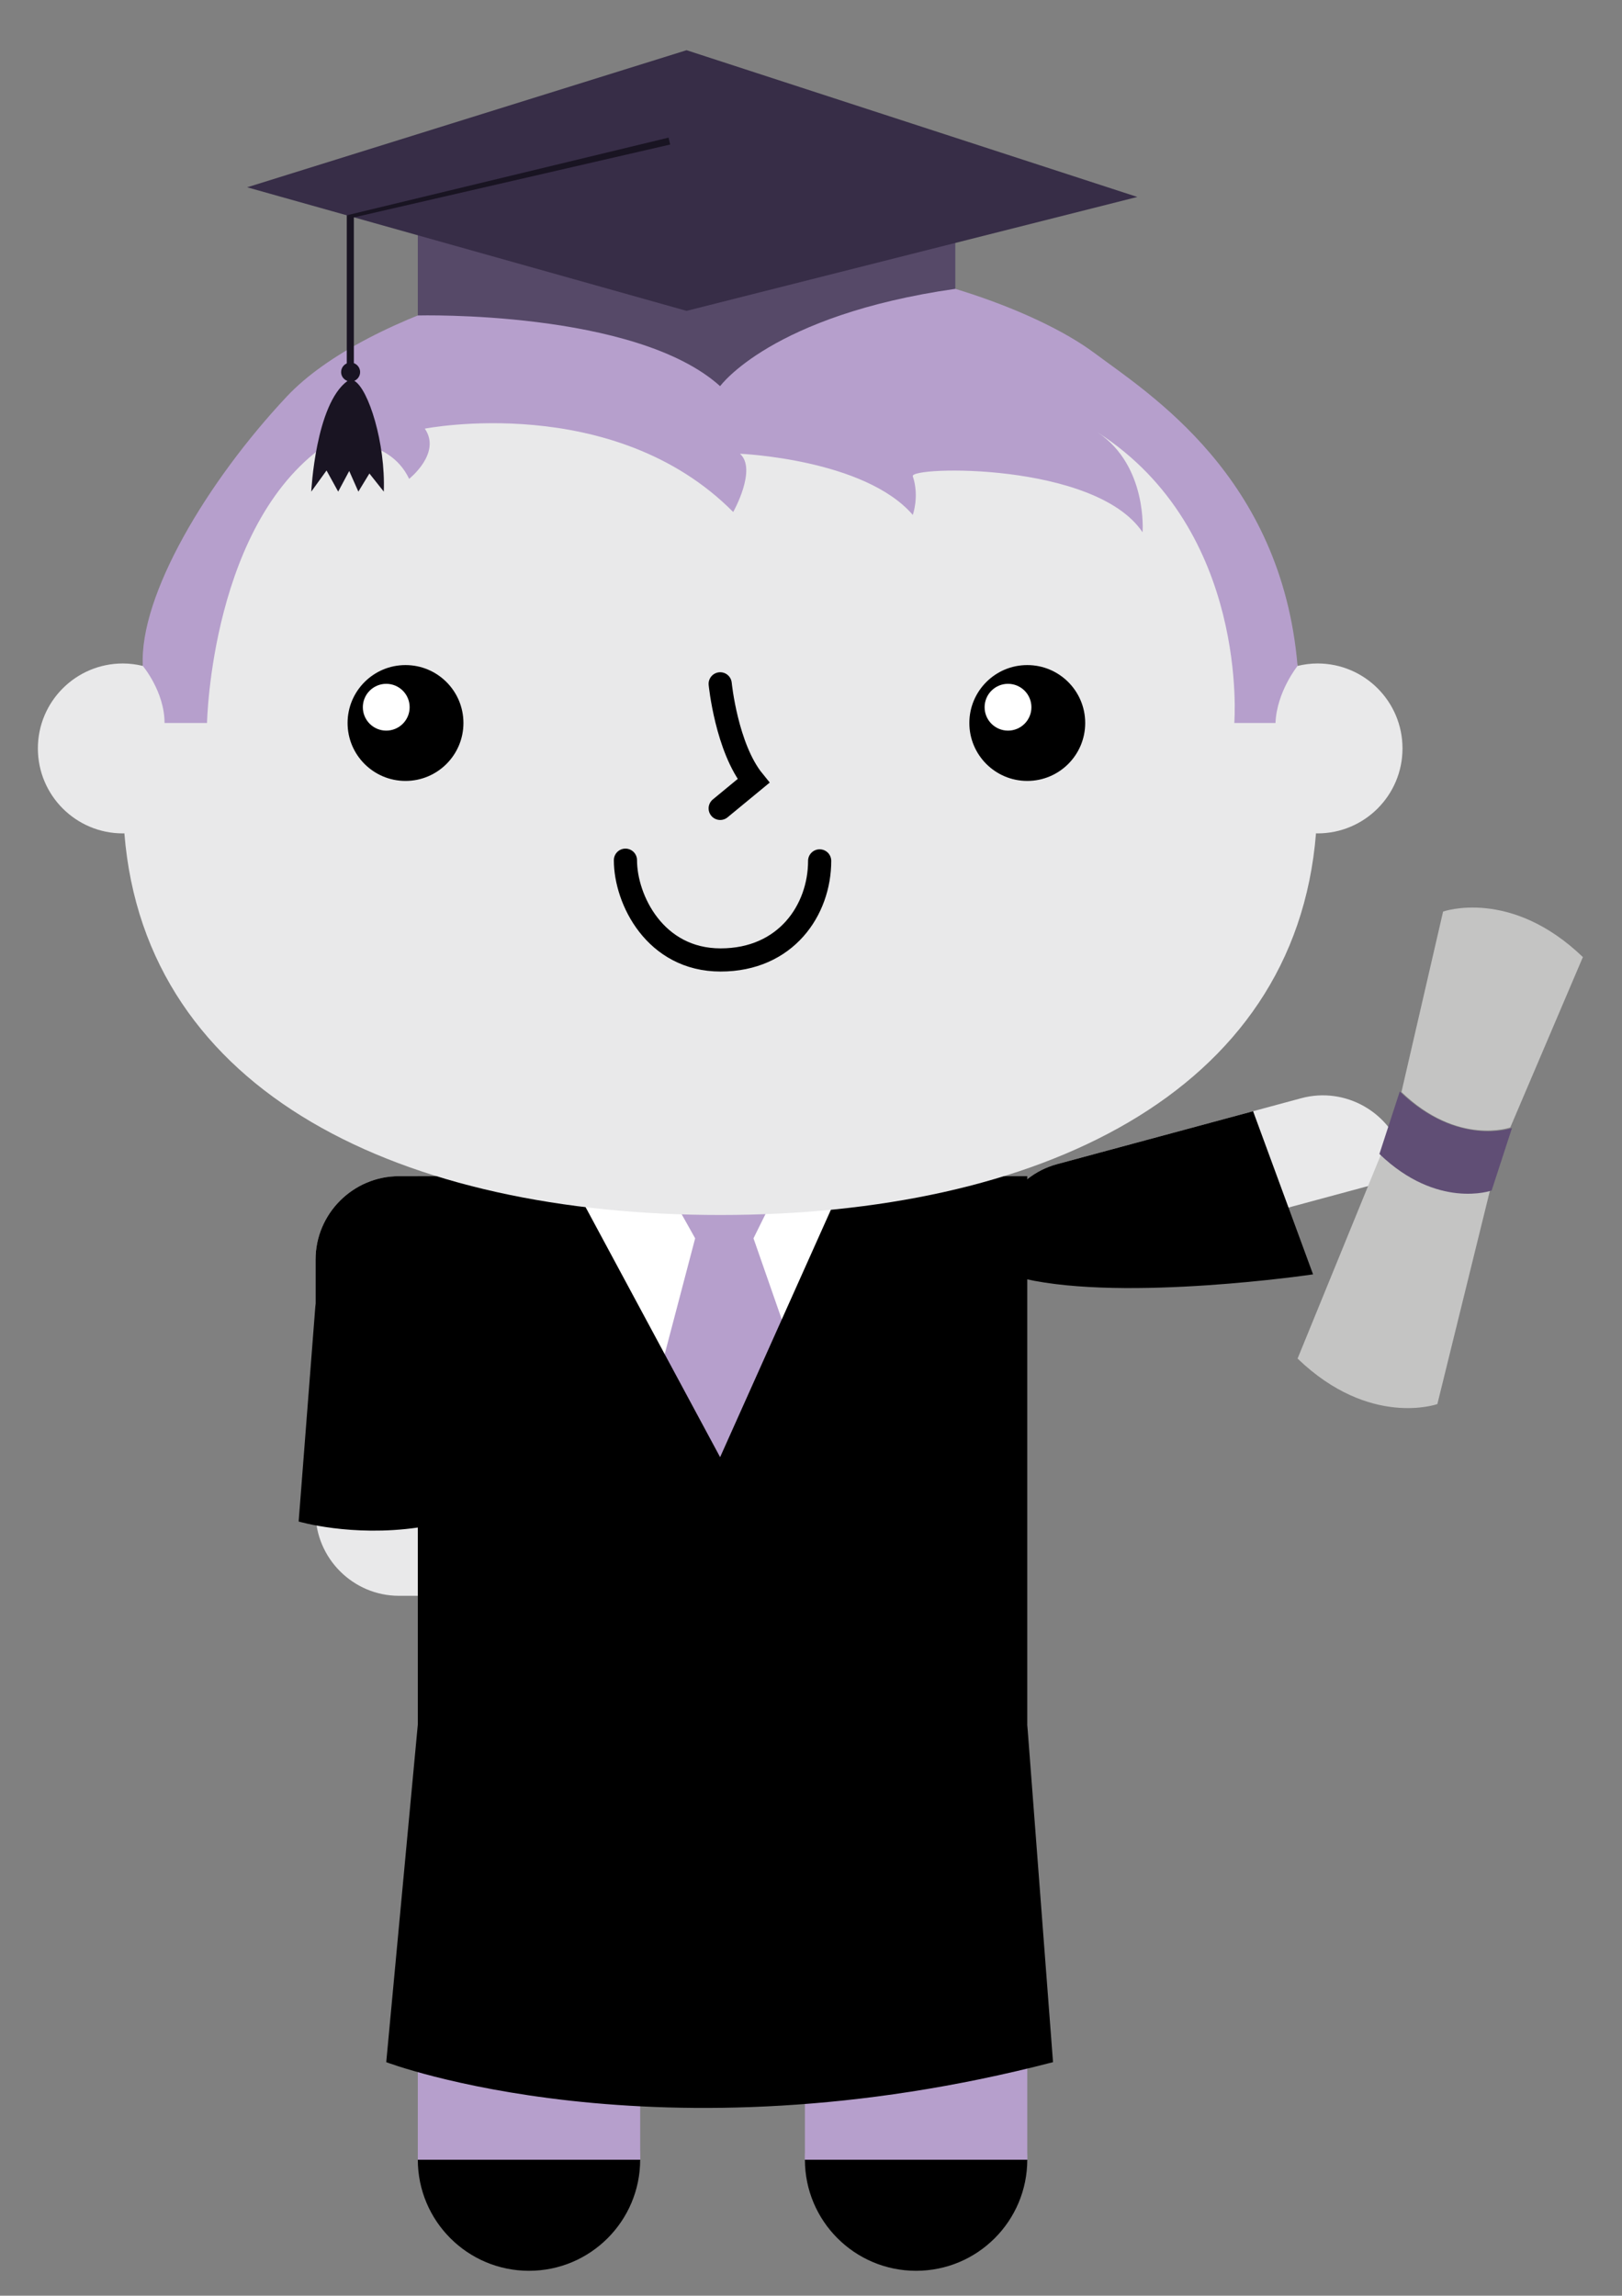 <?xml version="1.0" encoding="utf-8"?>
<!-- Generator: Adobe Illustrator 15.0.0, SVG Export Plug-In . SVG Version: 6.00 Build 0)  -->
<!DOCTYPE svg PUBLIC "-//W3C//DTD SVG 1.1//EN" "http://www.w3.org/Graphics/SVG/1.1/DTD/svg11.dtd">
<svg version="1.1" id="Layer_1" xmlns="http://www.w3.org/2000/svg" xmlns:xlink="http://www.w3.org/1999/xlink" x="0px" y="0px"
	 width="210px" height="297.235px" viewBox="0 0 210 297.235" enable-background="new 0 0 210 297.235" xml:space="preserve">
<rect x="0" y="0" width="210" height="297.235" fill="#808080" stroke="none"/>
<g>
	<g>
		<path fill="#E9E9EA" d="M-733.997,16.139h2.438c5.94,0,10.8,4.86,10.8,10.8v32.733c0,5.939-4.859,10.8-10.8,10.8h-2.438V16.139z"
			/>
		<path fill="#E9E9EA" d="M-812.904,16.139h-2.438c-5.94,0-10.801,4.86-10.801,10.8v32.733c0,5.939,4.86,10.8,10.801,10.8h2.438
			V16.139z"/>
		<path fill="#333333" d="M-731.559,16.139h-2.438h-78.907h-2.438c-5.94,0-10.801,4.86-10.801,10.8v5.699h13.238v54.5h78.907v-54.5
			h13.237v-5.699C-720.759,20.999-725.619,16.139-731.559,16.139z"/>
		<polygon fill="#B69FCC" points="-812.904,87.138 -812.904,103.805 -812.904,143.472 -784.115,143.472 -784.115,103.805 
			-762.787,103.805 -762.787,143.472 -733.997,143.472 -733.997,103.805 -733.997,87.138 		"/>
		<path d="M-798.509,157.866c7.949,0,14.395-6.444,14.395-14.395h-28.789C-812.904,151.422-806.459,157.866-798.509,157.866z"/>
		<path d="M-748.392,157.866c7.951,0,14.396-6.444,14.396-14.395h-28.79C-762.787,151.422-756.341,157.866-748.392,157.866z"/>
		<path fill="#B69FCC" d="M-798.509,129.077c-7.95,0-14.395,6.444-14.395,14.395h28.789
			C-784.115,135.521-790.56,129.077-798.509,129.077z"/>
		<path fill="#B69FCC" d="M-748.392,129.077c-7.949,0-14.395,6.444-14.395,14.395h28.79
			C-733.997,135.521-740.441,129.077-748.392,129.077z"/>
		<g>
			<g>
				<path fill="#604E75" d="M-792.406,35c0.692-0.213,1.111-0.07,1.252,0.418c1.805,6.229,2.708,9.343,4.513,15.572
					c0.134,0.461-0.042,0.8-0.545,0.955c-1.107,0.341-1.658,0.529-2.748,0.939c-0.471,0.177-0.843,0.027-1.02-0.419
					c-2.388-6.03-3.581-9.044-5.969-15.074c-0.187-0.472,0.092-0.856,0.739-1.1C-794.686,35.728-793.929,35.469-792.406,35z"/>
				<path fill="#604E75" d="M-783.068,32.864c0.709-0.108,1.101,0.096,1.169,0.6c0.533,3.935,0.799,5.902,1.332,9.837
					c0.262,1.934,0.558,3.055,2.637,2.865s2.166-1.346,2.074-3.295c-0.188-3.967-0.284-5.949-0.472-9.917
					c-0.024-0.507,0.358-0.78,1.039-0.801c1.604-0.05,2.407-0.049,4.01,0c0.716,0.022,1.061,0.293,1.036,0.801
					c-0.214,4.504-0.319,6.755-0.532,11.259c-0.079,1.67-0.666,5.734-6.759,6.288c-6.093,0.554-7.428-3.329-7.809-4.957
					c-1.027-4.391-1.54-6.585-2.567-10.976c-0.116-0.495,0.212-0.831,0.881-0.976C-785.452,33.252-784.658,33.106-783.068,32.864z"
					/>
				<path fill="#604E75" d="M-757.993,33.946c6.239,1.511,7.922,4.528,6.393,8.391s-4.182,4.655-9.254,3.427
					c-0.547-0.132-0.821-0.196-1.371-0.314c-0.543-0.116-0.907,0.072-1.005,0.57c-0.313,1.591-0.47,2.386-0.783,3.977
					c-0.098,0.497-0.403,0.693-0.917,0.601c-1.153-0.207-1.73-0.292-2.891-0.427c-0.492-0.057-0.751-0.362-0.704-0.84
					c0.641-6.443,0.96-9.664,1.604-16.107c0.05-0.505,0.431-0.724,1.147-0.666C-762.641,32.921-761.077,33.2-757.993,33.946z
					 M-759.643,41.574c1.479,0.363,2.251,0.444,2.687-1.064s-0.297-1.895-1.866-2.28c-0.706-0.173-1.062-0.256-1.771-0.408
					c-0.624-0.134-1.035,0.046-1.132,0.543c-0.149,0.756-0.224,1.134-0.373,1.89c-0.093,0.472,0.195,0.812,0.783,0.938
					C-760.645,41.334-760.309,41.411-759.643,41.574z"/>
			</g>
		</g>
	</g>
	<g>
		<path fill="#E9E9EA" d="M-696.416-47.493c-0.893,0-1.756,0.118-2.586,0.318c-8.77-28.624-38.908-49.725-74.753-49.725
			s-65.983,21.101-74.753,49.725c-0.83-0.201-1.693-0.318-2.586-0.318c-6.074,0-11,4.925-11,11c0,6.075,4.926,11,11,11
			c0.068,0,0.133-0.009,0.199-0.01c2.715,33.829,36.201,49.417,77.14,49.417c40.938,0,74.425-15.588,77.14-49.417
			c0.066,0.001,0.131,0.01,0.199,0.01c6.074,0,11-4.925,11-11C-685.416-42.568-690.341-47.493-696.416-47.493z"/>
		<path fill="none" stroke="#000000" stroke-width="3" stroke-linecap="round" stroke-miterlimit="10" d="M-829.216-42.51
			c0,2.075,1.561,5.25,5.006,5.25s5.214-2.635,5.214-5.213"/>
		<path fill="none" stroke="#000000" stroke-width="3" stroke-linecap="round" stroke-miterlimit="10" d="M-824.106-47.3
			c0,2.075,1.561,5.25,5.006,5.25c1.54,0,2.744-0.526,3.605-1.338"/>
		<path fill="none" stroke="#000000" stroke-width="3" stroke-linecap="round" stroke-miterlimit="10" d="M-724.191-47.3
			c0,2.075-1.561,5.25-5.006,5.25c-1.539,0-2.744-0.526-3.605-1.338"/>
		<path fill="none" stroke="#000000" stroke-width="3" stroke-linecap="round" stroke-miterlimit="10" d="M-729.378-42.51
			c0,2.075,1.561,5.25,5.006,5.25s5.214-2.635,5.214-5.213"/>
		<g>
			<circle cx="-814.497" cy="-39.785" r="7.5"/>
			<circle fill="#FFFFFF" cx="-816.991" cy="-41.828" r="3.03"/>
		</g>
		<g>
			<circle cx="-733.997" cy="-39.785" r="7.5"/>
			<circle fill="#FFFFFF" cx="-736.491" cy="-41.828" r="3.03"/>
		</g>
		<path fill="none" stroke="#000000" stroke-width="3" stroke-linecap="round" stroke-miterlimit="10" d="M-773.754-44.858
			c0,0,0.812,8.268,4.312,12.573l-4.312,3.555"/>
		<path fill="none" stroke="#000000" stroke-width="3" stroke-linecap="round" stroke-miterlimit="10" d="M-786.023-22.022
			c0,5.106,3.842,12.917,12.318,12.917s12.827-6.482,12.827-12.827"/>
		<path fill="#604E75" d="M-781.154-108.499c0,0-24.965,11-16.982,23.333s22.943-1.667,44.315,0
			c12.527,0.977,45.949,10.863,55.192,37.99c8.352,24.51-6.813,49.14-15.473,54.742c-8.66,5.604-22.548,31.751-16.387,45.648
			s28.668,28.953,52.334,20.286s18.666-23.333,18.666-23.333s-4,8.999-16,8.999s-31.332-16.667-16.666-52.333
			c14.666-35.667,12.495-75.284-14.373-98C-724.269-106.165-751.154-118.166-781.154-108.499z"/>
		<path fill="#E9E9EA" d="M-696.615-25.504c0.066,0.001,0.131,0.01,0.199,0.01c6.074,0,11-4.925,11-11c0-6.075-4.926-11-11-11
			c-0.893,0-1.756,0.118-2.586,0.318l-5.525,12.451L-696.615-25.504z"/>
		<path fill="#604E75" d="M-789.193-94.498c0,0-7.667,13-17.804,17.667c-10.418,4.796-31.542,3.521-41.511,29.657
			c-10.853,28.453,10.73,54.01,22.365,59.361c11.635,5.35,16.652,32.315,1.801,44.315s-56.853,13.333-60.186-15.667
			c0,0,9.001,11,19.334,9.334c10.333-1.667,26.334-16.667,8-38c-18.334-21.334-16.223-70.518,6-91.667
			C-828.354-101.233-802.86-109.165-789.193-94.498z"/>
		<path fill="#E9E9EA" d="M-850.893-25.504c-0.066,0.001-0.131,0.01-0.199,0.01c-6.074,0-11-4.925-11-11c0-6.075,4.926-11,11-11
			c0.893,0,1.756,0.118,2.586,0.318l5.525,12.451L-850.893-25.504z"/>
		<circle fill="#C4C4C3" cx="-819.622" cy="-13.127" r="9.595"/>
		<circle fill="#C4C4C3" cx="-727.377" cy="-13.127" r="9.595"/>
	</g>
</g>
<g>
	<g>
		<path fill="#E9E9EA" d="M-750.027,309.058h2.438c5.94,0,10.8,4.86,10.8,10.8v32.733c0,5.939-4.859,10.8-10.8,10.8h-2.438V309.058z
			"/>
		<path fill="#E9E9EA" d="M-828.934,309.058h-2.438c-5.94,0-10.801,4.86-10.801,10.8v32.733c0,5.939,4.86,10.8,10.801,10.8h2.438
			V309.058z"/>
		<path fill="#604E75" d="M-747.589,309.058h-2.438h-78.907h-2.438c-5.94,0-10.801,4.86-10.801,10.8v5.699h13.238v54.5h78.907v-54.5
			h13.237v-5.699C-736.79,313.918-741.649,309.058-747.589,309.058z"/>
		<polygon fill="#5B5C5C" points="-828.934,380.057 -828.934,396.724 -828.934,436.391 -800.145,436.391 -800.145,396.724 
			-778.817,396.724 -778.817,436.391 -750.027,436.391 -750.027,396.724 -750.027,380.057 		"/>
		<path d="M-814.54,450.785c7.949,0,14.395-6.444,14.395-14.395h-28.789C-828.934,444.341-822.49,450.785-814.54,450.785z"/>
		<path d="M-764.422,450.785c7.951,0,14.396-6.444,14.396-14.395h-28.79C-778.817,444.341-772.372,450.785-764.422,450.785z"/>
		<path fill="#5B5C5C" d="M-814.54,421.996c-7.95,0-14.395,6.444-14.395,14.395h28.789
			C-800.145,428.44-806.59,421.996-814.54,421.996z"/>
		<path fill="#5B5C5C" d="M-764.422,421.996c-7.949,0-14.395,6.444-14.395,14.395h28.79
			C-750.027,428.44-756.471,421.996-764.422,421.996z"/>
		<g>
			<g>
				<path fill="#B69FCC" d="M-808.438,327.92c0.692-0.213,1.112-0.071,1.253,0.416c1.805,6.229,2.705,9.343,4.509,15.572
					c0.134,0.463-0.042,0.802-0.546,0.957c-1.107,0.341-1.656,0.527-2.746,0.938c-0.471,0.177-0.844,0.026-1.021-0.421
					c-2.387-6.029-3.58-9.041-5.967-15.07c-0.187-0.472,0.093-0.855,0.74-1.1C-810.715,328.646-809.96,328.389-808.438,327.92z"/>
				<path fill="#B69FCC" d="M-799.099,325.782c0.71-0.108,1.1,0.096,1.168,0.598c0.533,3.937,0.798,5.905,1.332,9.841
					c0.262,1.934,0.559,3.053,2.638,2.863s2.166-1.344,2.073-3.293c-0.188-3.967-0.282-5.95-0.47-9.918
					c-0.024-0.506,0.357-0.779,1.037-0.801c1.604-0.05,2.407-0.05,4.01,0c0.715,0.022,1.061,0.295,1.037,0.801
					c-0.214,4.504-0.32,6.755-0.533,11.258c-0.079,1.67-0.668,5.736-6.759,6.291c-6.091,0.555-7.426-3.331-7.807-4.959
					c-1.027-4.39-1.541-6.584-2.567-10.975c-0.115-0.493,0.212-0.832,0.881-0.977C-801.483,326.171-800.689,326.024-799.099,325.782
					z"/>
				<path fill="#B69FCC" d="M-774.024,326.866c6.239,1.511,7.922,4.529,6.393,8.392s-4.182,4.651-9.253,3.424
					c-0.547-0.133-0.821-0.196-1.371-0.313c-0.543-0.116-0.91,0.074-1.007,0.571c-0.313,1.591-0.469,2.385-0.782,3.976
					c-0.098,0.497-0.402,0.692-0.917,0.601c-1.153-0.206-1.732-0.292-2.892-0.427c-0.492-0.058-0.752-0.36-0.704-0.84
					c0.641-6.443,0.962-9.663,1.605-16.106c0.05-0.505,0.432-0.724,1.147-0.666C-778.671,325.841-777.108,326.119-774.024,326.866z
					 M-775.674,334.494c1.479,0.363,2.252,0.443,2.688-1.065s-0.297-1.896-1.866-2.28c-0.706-0.174-1.061-0.254-1.771-0.406
					c-0.624-0.134-1.035,0.044-1.133,0.541c-0.148,0.756-0.223,1.133-0.371,1.889c-0.093,0.473,0.195,0.813,0.783,0.939
					C-776.674,334.255-776.34,334.33-775.674,334.494z"/>
			</g>
		</g>
	</g>
	<g>
		<path fill="#E9E9EA" d="M-712.446,244.426c-0.893,0-1.756,0.118-2.586,0.318c-8.77-28.624-38.908-49.726-74.753-49.726
			s-65.983,21.102-74.753,49.726c-0.83-0.2-1.693-0.318-2.586-0.318c-6.074,0-11,4.925-11,11s4.926,11,11,11
			c0.068,0,0.133-0.009,0.199-0.011c2.715,33.829,36.201,49.417,77.14,49.417c40.938,0,74.425-15.588,77.14-49.417
			c0.066,0.002,0.131,0.011,0.199,0.011c6.074,0,11-4.925,11-11S-706.372,244.426-712.446,244.426z"/>
		<path fill="none" stroke="#000000" stroke-width="3" stroke-linecap="round" stroke-miterlimit="10" d="M-789.785,247.062
			c0,0,0.812,8.268,4.312,12.572l-4.312,3.555"/>
		<path fill="none" stroke="#000000" stroke-width="3" stroke-linecap="round" stroke-miterlimit="10" d="M-802.053,269.896
			c0,5.106,3.842,12.917,12.318,12.917s12.827-6.482,12.827-12.827"/>
		<path fill="#604E75" d="M-839.116,324.135c4.591-11.506-4.857-20.418-10.387-24.648c-8.191-6.268-23.824-30.232-15.473-54.742
			c9.243-27.128,42.665-37.013,55.192-37.99c21.372-1.667,36.333,12.333,44.315,0s-16.982-23.333-16.982-23.333
			c-30-9.668-56.885,2.333-74.627,17.333c-26.868,22.716-31.902,63.65-14.373,98c5.55,10.875,8.467,16.334-1.2,21.167
			c0,0-5.5,3.833-7.5,0.667c0,0-0.167,4.333,7,5c0,0-1.333,3.05-4.333,2.107c0,0,3.812,1.742,6.771,0.434
			c0,0-0.375,1.813-2.75,1.875C-876.048,330.072-845.848,341.008-839.116,324.135z"/>
		<path fill="#604E75" d="M-739.262,327.421c-10.229-10.833-3.265-19.167,1.801-23.315c9.908-8.114,33.218-30.908,22.365-59.361
			c-9.969-26.136-31.093-24.86-41.511-29.657c-10.137-4.666-17.804-17.666-17.804-17.666c13.667-14.666,39.161-6.734,62,15
			c22.223,21.148,20.735,67.705,6,91.667c-5.739,9.333-2.333,15.333,8,17c0,0,5.095,1.76,7.095-0.537s-1.333,4.37-5.5,4.37
			s-1.499,1.499,2.167,1.833c0,0-2.927,1.5-6.797,1.334c0,0-1.037,0.666,0.963,1.5C-700.483,329.588-730.047,337.18-739.262,327.421
			z"/>
		<path fill="#E9E9EA" d="M-712.645,266.415c0.066,0.002,0.131,0.01,0.199,0.01c6.074,0,11-4.925,11-11c0-6.074-4.926-11-11-11
			c-0.893,0-1.756,0.118-2.586,0.318l-5.525,12.451L-712.645,266.415z"/>
		<path fill="#E9E9EA" d="M-866.923,266.415c-0.066,0.002-0.131,0.01-0.199,0.01c-6.074,0-11-4.925-11-11c0-6.074,4.926-11,11-11
			c0.893,0,1.756,0.118,2.586,0.318l5.525,12.451L-866.923,266.415z"/>
		<circle fill="#C4C4C3" cx="-835.652" cy="278.792" r="9.595"/>
		<circle fill="#C4C4C3" cx="-743.408" cy="278.792" r="9.595"/>
		<path fill="none" stroke="#000000" stroke-width="3" stroke-linecap="round" stroke-miterlimit="10" d="M-842.658,247.848
			c0,2.075,1.561,5.25,5.006,5.25s5.214-2.635,5.214-5.213"/>
		<path fill="none" stroke="#000000" stroke-width="3" stroke-linecap="round" stroke-miterlimit="10" d="M-837.548,243.058
			c0,2.075,1.561,5.25,5.006,5.25c1.54,0,2.744-0.526,3.605-1.338"/>
		<path fill="none" stroke="#000000" stroke-width="3" stroke-linecap="round" stroke-miterlimit="10" d="M-737.632,243.058
			c0,2.075-1.561,5.25-5.006,5.25c-1.539,0-2.744-0.526-3.605-1.338"/>
		<path fill="none" stroke="#000000" stroke-width="3" stroke-linecap="round" stroke-miterlimit="10" d="M-742.82,247.848
			c0,2.075,1.561,5.25,5.006,5.25s5.214-2.635,5.214-5.213"/>
		<g>
			<circle cx="-827.938" cy="250.572" r="7.5"/>
			<circle fill="#FFFFFF" cx="-830.432" cy="248.529" r="3.03"/>
		</g>
		<g>
			<circle cx="-747.438" cy="250.572" r="7.5"/>
			<circle fill="#FFFFFF" cx="-749.932" cy="248.529" r="3.03"/>
		</g>
	</g>
</g>
<g>
	<g>
		<path fill="#E9E9EA" d="M-511.104,16.139h2.438c5.94,0,10.801,4.86,10.801,10.8v32.733c0,5.939-4.86,10.8-10.801,10.8h-2.438
			V16.139z"/>
		<path fill="#E9E9EA" d="M-590.011,16.139h-2.438c-5.939,0-10.8,4.86-10.8,10.8v32.733c0,5.939,4.86,10.8,10.8,10.8h2.438V16.139z"
			/>
		<path fill="#5B5C5C" d="M-508.667,16.139h-2.438h-78.907h-2.438c-5.939,0-10.8,4.86-10.8,10.8v5.699h13.237v54.5h78.907v-54.5
			h13.238v-5.699C-497.866,20.999-502.726,16.139-508.667,16.139z"/>
		<polygon fill="#604E75" points="-590.011,87.138 -590.011,103.805 -590.011,143.472 -561.221,143.472 -561.221,103.805 
			-539.893,103.805 -539.893,143.472 -511.104,143.472 -511.104,103.805 -511.104,87.138 		"/>
		<path d="M-575.617,157.866c7.95,0,14.396-6.444,14.396-14.395h-28.79C-590.011,151.422-583.566,157.866-575.617,157.866z"/>
		<path d="M-525.499,157.866c7.95,0,14.395-6.444,14.395-14.395h-28.789C-539.893,151.422-533.448,157.866-525.499,157.866z"/>
		<path fill="#604E75" d="M-575.617,129.077c-7.949,0-14.395,6.444-14.395,14.395h28.79
			C-561.221,135.521-567.667,129.077-575.617,129.077z"/>
		<path fill="#604E75" d="M-525.499,129.077c-7.949,0-14.395,6.444-14.395,14.395h28.789
			C-511.104,135.521-517.548,129.077-525.499,129.077z"/>
		<g>
			<g>
				<path fill="#E9E9EA" d="M-583.897,38.221c1.461-0.578,2.197-0.851,3.676-1.364c0.197,0.567,0.295,0.851,0.492,1.418
					c-0.319,0.111-0.479,0.167-0.798,0.28c0.727,2.033,1.089,3.048,1.816,5.081c0.299-0.107,0.45-0.16,0.75-0.264
					c0.195,0.562,0.292,0.844,0.487,1.406c-1.343,0.466-2.01,0.713-3.337,1.239c-0.219-0.553-0.329-0.829-0.548-1.382
					c0.296-0.117,0.445-0.176,0.742-0.291c-0.776-2.015-1.163-3.021-1.938-5.036c-0.316,0.122-0.474,0.184-0.79,0.309
					C-583.566,39.058-583.677,38.779-583.897,38.221z"/>
				<path fill="#E9E9EA" d="M-572.245,34.464c1.383-0.343,2.078-0.5,3.471-0.788c0.122,0.587,0.183,0.88,0.305,1.468
					c-0.328,0.068-0.493,0.103-0.82,0.173c0.584,2.701,0.876,4.052,1.461,6.753c-0.48,0.104-0.719,0.157-1.198,0.268
					c-2.036-1.685-3.1-2.497-5.317-4.052c0.41,1.444,0.613,2.167,1.023,3.612c0.157-0.044,0.918-0.256,0.918-0.256
					c0.157,0.579,0.236,0.869,0.394,1.447c-1.25,0.339-1.874,0.521-3.113,0.91c-0.18-0.572-0.271-0.857-0.45-1.429
					c0.36-0.113,0.541-0.169,0.902-0.278c-0.625-2.071-0.936-3.107-1.561-5.179c-0.384,0.116-0.576,0.175-0.959,0.295
					c-0.18-0.572-0.27-0.858-0.449-1.43c1.163-0.365,1.747-0.539,2.918-0.864c1.862,1.35,2.763,2.05,4.499,3.488
					c-0.275-1.167-0.413-1.75-0.688-2.918c-0.389,0.092-0.583,0.138-0.972,0.234C-572.028,35.337-572.101,35.046-572.245,34.464z"/>
				<path fill="#E9E9EA" d="M-557.419,36.275c0.198,2.403-1.544,4.328-3.813,4.631c-1.451,0.193-2.176,0.307-3.619,0.564
					c-0.106-0.595-0.159-0.893-0.265-1.488c0.295-0.053,0.441-0.078,0.737-0.128c-0.359-2.119-0.537-3.179-0.896-5.298
					c-0.314,0.053-0.472,0.08-0.786,0.136c-0.107-0.6-0.16-0.898-0.267-1.498c1.59-0.284,2.388-0.408,3.986-0.621
					C-559.657,32.215-557.617,33.874-557.419,36.275z M-562.36,39.537c0.257-0.037,0.387-0.055,0.644-0.09
					c1.84-0.251,2.342-1.638,2.2-2.974c-0.144-1.347-1.154-2.592-2.927-2.35c-0.273,0.037-0.41,0.057-0.683,0.096
					C-562.819,36.346-562.667,37.41-562.36,39.537z"/>
				<path fill="#E9E9EA" d="M-555.864,31.979c1.541-0.094,2.313-0.125,3.856-0.154c0.011,0.6,0.018,0.9,0.029,1.5
					c-0.333,0.006-0.501,0.01-0.834,0.02c0.061,2.158,0.092,3.235,0.153,5.393c0.313-0.009,0.47-0.013,0.783-0.019
					c0.011,0.595,0.017,0.893,0.028,1.487c-1.401,0.026-2.102,0.054-3.502,0.14c-0.037-0.594-0.055-0.891-0.091-1.484
					c0.313-0.019,0.469-0.029,0.782-0.045c-0.112-2.155-0.168-3.233-0.28-5.389c-0.333,0.017-0.498,0.027-0.831,0.048
					C-555.808,32.877-555.828,32.578-555.864,31.979z"/>
				<path fill="#E9E9EA" d="M-544.076,32.009c0,0,2.489,6.831,2.62,7.135c0.372,0.039,0.556,0.059,0.927,0.102
					c-0.069,0.596-0.104,0.894-0.173,1.49c-1.399-0.163-2.102-0.229-3.505-0.332c0.043-0.593,0.067-0.89,0.111-1.483
					c0.184,0.014,0.274,0.021,0.458,0.035c-0.125-0.311-0.227-0.621-0.367-0.944c-0.993-0.073-1.491-0.102-2.485-0.146
					c-0.157,0.358-0.234,0.538-0.388,0.896c0.184,0.007,0.275,0.011,0.459,0.02c-0.027,0.594-0.04,0.892-0.067,1.486
					c-1.215-0.056-1.823-0.073-3.039-0.084c0.005-0.6,0.007-0.899,0.013-1.499c0.373,0.003,0.56,0.006,0.933,0.014
					c0.316-0.894,3.296-6.764,3.296-6.764c0.494,0.027,0.742,0.042,1.236,0.076C-544.059,32.01-544.065,32.01-544.076,32.009z
					 M-544.458,36.478c-0.256-0.686-0.387-1.027-0.655-1.711c-0.325,0.649-0.485,0.973-0.799,1.625
					C-545.33,36.421-545.04,36.438-544.458,36.478z"/>
				<path fill="#E9E9EA" d="M-531.975,33.637c1.393,0.285,2.087,0.44,3.471,0.78c-0.143,0.583-0.214,0.874-0.357,1.456
					c-0.326-0.08-0.488-0.118-0.815-0.195c-0.634,2.69-0.952,4.034-1.586,6.724c-0.479-0.113-0.717-0.167-1.197-0.272
					c-1.113-2.396-1.722-3.587-3.045-5.943c-0.251,1.48-0.377,2.221-0.628,3.701c0.16,0.027,0.934,0.163,0.934,0.163
					c-0.107,0.59-0.161,0.886-0.268,1.476c-1.269-0.23-1.905-0.333-3.18-0.514c0.084-0.594,0.126-0.891,0.21-1.484
					c0.37,0.052,0.555,0.08,0.924,0.137c0.327-2.139,0.49-3.209,0.817-5.348c-0.394-0.06-0.589-0.088-0.983-0.144
					c0.084-0.594,0.126-0.89,0.21-1.484c1.196,0.169,1.793,0.265,2.985,0.474c1.093,2.019,1.602,3.036,2.549,5.081
					c0.253-1.172,0.381-1.758,0.634-2.931c-0.39-0.084-0.585-0.126-0.977-0.206C-532.156,34.518-532.095,34.224-531.975,33.637z"/>
				<path fill="#E9E9EA" d="M-520.812,36.681c0,0,0.686,7.258,0.736,7.586c0.354,0.136,0.53,0.204,0.883,0.343
					c-0.221,0.558-0.331,0.838-0.552,1.396c-1.332-0.527-2.002-0.776-3.35-1.244c0.195-0.562,0.294-0.844,0.489-1.406
					c0.176,0.061,0.264,0.092,0.44,0.154c-0.043-0.333-0.065-0.658-0.119-1.008c-0.954-0.331-1.431-0.489-2.392-0.791
					c-0.245,0.305-0.367,0.458-0.609,0.765c0.178,0.055,0.267,0.083,0.444,0.139c-0.179,0.567-0.27,0.852-0.449,1.419
					c-1.173-0.371-1.763-0.546-2.946-0.872c0.159-0.578,0.239-0.868,0.398-1.446c0.363,0.1,0.543,0.151,0.905,0.255
					c0.538-0.782,4.958-5.678,4.958-5.678c0.477,0.155,0.713,0.233,1.188,0.396C-520.796,36.687-520.801,36.685-520.812,36.681z
					 M-522.331,40.902c-0.075-0.729-0.115-1.094-0.202-1.825c-0.485,0.542-0.726,0.813-1.201,1.361
					C-523.172,40.619-522.891,40.712-522.331,40.902z"/>
			</g>
		</g>
	</g>
	<g>
		<path fill="#E9E9EA" d="M-473.532-47.493c-0.893,0-1.756,0.118-2.586,0.318c-8.77-28.624-38.908-49.725-74.753-49.725
			c-35.846,0-65.984,21.101-74.752,49.725c-0.831-0.201-1.693-0.318-2.586-0.318c-6.076,0-11,4.925-11,11c0,6.075,4.924,11,11,11
			c0.066,0,0.132-0.009,0.199-0.01c2.713,33.829,36.201,49.417,77.139,49.417s74.425-15.588,77.14-49.417
			c0.066,0.001,0.131,0.01,0.199,0.01c6.074,0,11-4.925,11-11C-462.532-42.568-467.458-47.493-473.532-47.493z"/>
		<g>
			<circle cx="-591.613" cy="-39.785" r="7.5"/>
			<circle fill="#FFFFFF" cx="-594.107" cy="-41.828" r="3.029"/>
		</g>
		<g>
			<circle cx="-511.113" cy="-39.785" r="7.5"/>
			<circle fill="#FFFFFF" cx="-513.607" cy="-41.828" r="3.03"/>
		</g>
		<path fill="none" stroke="#000000" stroke-width="3" stroke-linecap="round" stroke-miterlimit="10" d="M-550.871-44.858
			c0,0,0.812,8.268,4.312,12.573l-4.312,3.555"/>
		<path fill="none" stroke="#000000" stroke-width="3" stroke-linecap="round" stroke-miterlimit="10" d="M-563.139-22.022
			c0,5.106,3.842,12.917,12.318,12.917s12.827-6.482,12.827-12.827"/>
		<path fill="#B69FCC" d="M-499.056-85.229L-499.056-85.229C-499.056-85.229-499.056-85.229-499.056-85.229
			c-1.28-0.946-2.444-1.776-3.42-2.501c-1.853-1.379-4.369-2.847-7.429-4.276c-16.112-12.402-23.727-29.564-23.727-29.564
			c-3,9.667-8.751,6.667-8.751,6.667c-2.751-1-3.083-6-3.083-6c-0.5,3.5-4,6.5-6.666,4.167c-2.667-2.333-4-11.5-4-11.5
			s-1.5,18-8.334,16.833c-6.833-1.167-6.166-5.167-6.166-5.167c-0.968,10.89-16.194,21.368-24.47,26.295
			c-1.881,0.93-3.637,1.909-5.25,2.928c-0.002,0-0.012,0.005-0.012,0.005h0.002c-2.631,1.663-4.881,3.431-6.615,5.279
			c-10.324,11.001-19.127,25.778-18.646,34.889c0,0,2.813,3.335,2.813,7.39h5.5c0,0,0.5-26.445,16-36.445
			c0,0,25.348-10.674,48.515-9.841c23.166,0.833,50.819,8.674,50.819,8.674c19.667,12.667,17.667,37.612,17.667,37.612h5.332
			c0.166-4.055,2.859-7.39,2.859-7.39C-477.914-68.361-490.925-79.225-499.056-85.229z"/>
	</g>
</g>
<g>
	<g>
		<path fill="#E9E9EA" d="M-972.718,309.058h2.438c5.939,0,10.8,4.86,10.8,10.8v32.733c0,5.939-4.86,10.8-10.8,10.8h-2.438V309.058z
			"/>
		<path fill="#E9E9EA" d="M-1051.626,309.058h-2.438c-5.94,0-10.8,4.86-10.8,10.8v32.733c0,5.939,4.859,10.8,10.8,10.8h2.438
			V309.058z"/>
		<path fill="#B69FCC" d="M-970.281,309.058h-2.438h-78.908h-2.438c-5.94,0-10.8,4.86-10.8,10.8v5.699h13.237v54.5h78.908v-54.5
			h13.237v-5.699C-959.481,313.918-964.341,309.058-970.281,309.058z"/>
		<polygon fill="#C4C4C3" points="-1051.626,380.057 -1051.626,396.724 -1051.626,436.391 -1022.836,436.391 -1022.836,396.724 
			-1001.508,396.724 -1001.508,436.391 -972.718,436.391 -972.718,396.724 -972.718,380.057 		"/>
		<path d="M-1037.232,450.785c7.95,0,14.396-6.444,14.396-14.395h-28.79C-1051.626,444.341-1045.182,450.785-1037.232,450.785z"/>
		<path d="M-987.114,450.785c7.95,0,14.396-6.444,14.396-14.395h-28.79C-1001.508,444.341-995.063,450.785-987.114,450.785z"/>
		<path fill="#C4C4C3" d="M-1037.232,421.996c-7.95,0-14.395,6.444-14.395,14.395h28.79
			C-1022.836,428.44-1029.282,421.996-1037.232,421.996z"/>
		<path fill="#C4C4C3" d="M-987.114,421.996c-7.949,0-14.395,6.444-14.395,14.395h28.79
			C-972.718,428.44-979.164,421.996-987.114,421.996z"/>
		<g>
			<g>
				<path fill="#5B5C5C" d="M-1038.328,333.283c0.005,1.075-0.326,2.526-2.473,3.263c-2.124,0.729-4.296-0.304-5.158-2.48
					c-0.926-2.34,0.149-4.519,2.484-5.319c0.799-0.273,1.465-0.328,1.834-0.276c-0.054-0.168-0.081-0.253-0.135-0.421
					c0.628-0.201,0.943-0.299,1.574-0.488c0.373,1.239,0.56,1.86,0.932,3.1c-0.608,0.183-0.913,0.278-1.519,0.473
					c-0.055-0.172-0.083-0.26-0.139-0.432c-0.177-0.552-0.978-0.92-2.066-0.547c-0.762,0.261-1.616,1.199-0.909,3.126
					c0.659,1.796,1.906,2.12,2.623,1.874c1.172-0.402,1.433-1.562,1.387-1.705C-1039.266,333.376-1038.952,333.344-1038.328,333.283
					z"/>
				<path fill="#5B5C5C" d="M-1029.033,331.913c0.104,0.575,0.157,0.86,0.261,1.436c-0.802,0.146-1.202,0.224-2.001,0.39
					c-0.327-0.074-1.008-0.378-1.227-1.375c-0.124-0.566-0.824-1.607-2.049-1.47c0.189,0.79,0.285,1.186,0.474,1.976
					c0.297-0.071,0.446-0.107,0.744-0.176c0.131,0.569,0.197,0.855,0.328,1.425c-1.323,0.305-1.982,0.47-3.295,0.829
					c-0.154-0.563-0.23-0.847-0.385-1.41c0.347-0.095,0.52-0.142,0.867-0.232c-0.53-2.023-0.796-3.035-1.326-5.059
					c-0.369,0.097-0.552,0.145-0.92,0.245c-0.153-0.56-0.229-0.839-0.382-1.398c1.506-0.412,2.262-0.598,3.78-0.943
					c2.023-0.461,2.908,0.707,3.107,1.72c0.168,0.854-0.406,1.818-0.383,1.994c0.032,0.242,1.002,1.148,1.168,1.99
					c0.056,0.284,0.361,0.224,0.361,0.224C-1029.559,332.01-1029.384,331.978-1029.033,331.913z M-1033.768,329.34
					c0.715-0.166,0.963-0.656,0.869-1.087s-0.498-0.796-1.104-0.656c-0.316,0.073-0.474,0.109-0.79,0.185
					c0.163,0.681,0.244,1.023,0.407,1.704C-1034.139,329.426-1034.015,329.397-1033.768,329.34z"/>
				<path fill="#5B5C5C" d="M-1027.81,324.97c1.458-0.225,2.188-0.323,3.651-0.489c0.065,0.576,0.096,0.865,0.162,1.441
					c-0.316,0.036-0.474,0.051-0.79,0.09c0.253,2.072,0.381,3.11,0.634,5.182c0.297-0.036,0.446-0.054,0.744-0.088
					c0.065,0.571,0.097,0.856,0.162,1.428c-1.333,0.151-1.999,0.242-3.326,0.447c-0.088-0.568-0.131-0.854-0.219-1.423
					c0.297-0.046,0.445-0.067,0.742-0.11c-0.3-2.065-0.451-3.1-0.751-5.165c-0.315,0.046-0.473,0.069-0.788,0.118
					C-1027.677,325.827-1027.721,325.543-1027.81,324.97z"/>
				<path fill="#5B5C5C" d="M-1013.122,323.88c1.024,0.009,1.537,0.021,2.562,0.059c-0.021,0.579-0.032,0.869-0.053,1.448
					c-0.378-0.014-0.568-0.02-0.946-0.029c-0.055,2.092-0.082,3.136-0.137,5.228c0.356,0.009,0.535,0.017,0.891,0.029
					c-0.021,0.579-0.031,0.867-0.053,1.446c-1.339-0.049-2.009-0.06-3.348-0.055c-0.002-0.579-0.003-0.868-0.005-1.448
					c0.233-0.001,0.35-0.001,0.583,0c0.003-1.049,0.004-1.574,0.007-2.622c-0.798,1.625-1.178,2.443-1.901,4.086
					c-0.354,0.007-0.532,0.013-0.887,0.023c0,0-1.74-2.985-2.417-4.097c0.062,1.098,0.092,1.646,0.154,2.744
					c0.237-0.014,0.356-0.02,0.594-0.031c0.029,0.579,0.042,0.867,0.071,1.446c-1.166,0.058-1.747,0.097-2.911,0.195
					c-0.049-0.577-0.074-0.864-0.123-1.442c0.36-0.03,0.54-0.046,0.9-0.072c-0.155-2.086-0.232-3.13-0.387-5.216
					c-0.382,0.028-0.573,0.044-0.955,0.076c-0.049-0.578-0.074-0.866-0.123-1.444c0.96-0.081,1.441-0.116,2.403-0.172
					c1.404,2.069,2.069,3.118,3.323,5.237C-1014.845,327.098-1014.293,326.018-1013.122,323.88z"/>
				<path fill="#5B5C5C" d="M-1001.793,330.549c-0.329,2.295-2.646,1.993-3.378,1.916c-0.731-0.077-1.566-0.441-1.824-1.045
					c-0.029,0.347-0.042,0.521-0.071,0.867c-0.582-0.048-0.873-0.069-1.455-0.107c0.086-1.333,0.129-1.999,0.216-3.332
					c0.605,0.039,0.909,0.063,1.514,0.113c-0.024,0.291-0.035,0.437-0.059,0.728c-0.048,0.578,0.649,1.216,1.536,1.307
					c0.745,0.076,1.656-0.121,1.708-0.548c0.088-0.726-0.487-0.962-1.804-1.501c-1.006-0.412-2.678-0.956-2.572-2.553
					c0.086-1.295,1.587-2.236,3.348-2.057c1.123,0.114,1.542,0.614,1.641,1.07c0.042-0.35,0.064-0.525,0.106-0.875
					c0.642,0.078,0.962,0.117,1.604,0.207c-0.153,1.094-0.229,1.642-0.381,2.735c-0.622-0.087-0.933-0.126-1.555-0.201
					c0.007-0.056,0.01-0.084,0.017-0.14c0.052-0.426-0.322-1.215-1.578-1.343c-0.477-0.049-1.133,0.182-1.172,0.621
					c-0.038,0.427,0.439,0.637,1.465,1.021C-1003.323,327.869-1001.503,328.528-1001.793,330.549z"/>
				<path fill="#5B5C5C" d="M-991.604,330.857c-0.795,3.004-3.098,3.483-4.874,3.102c-1.901-0.408-3.645-1.896-3.159-4.824
					c0.465-2.803,2.818-3.775,4.911-3.325C-992.772,326.229-990.838,327.965-991.604,330.857z M-993.745,330.32
					c0.381-1.602-0.179-2.809-1.295-3.049c-1.265-0.271-2.258,0.607-2.566,2.225c-0.304,1.594,0.25,2.757,1.439,3.013
					C-995.117,332.734-994.12,331.899-993.745,330.32z"/>
				<path fill="#5B5C5C" d="M-983.54,329.079c1.289,0.455,1.932,0.696,3.207,1.201c-0.213,0.539-0.32,0.809-0.533,1.348
					c-0.301-0.119-0.453-0.178-0.754-0.294c-0.961,2.492-1.44,3.74-2.401,6.232c-0.443-0.171-0.665-0.253-1.11-0.417
					c-0.746-2.441-1.168-3.663-2.111-6.094c-0.439,1.384-0.658,2.075-1.097,3.459c0.149,0.048,0.869,0.282,0.869,0.282
					c-0.181,0.551-0.273,0.825-0.454,1.376c-1.181-0.389-1.773-0.571-2.964-0.915c0.161-0.557,0.241-0.835,0.401-1.392
					c0.346,0.1,0.519,0.149,0.863,0.253c0.601-2.004,0.901-3.007,1.502-5.011c-0.366-0.109-0.549-0.164-0.916-0.27
					c0.161-0.557,0.241-0.837,0.401-1.394c1.113,0.321,1.667,0.492,2.772,0.85c0.768,2.076,1.119,3.115,1.751,5.198
					c0.398-1.089,0.597-1.634,0.995-2.723c-0.361-0.132-0.542-0.196-0.903-0.324C-983.829,329.899-983.733,329.626-983.54,329.079z"
					/>
			</g>
		</g>
		<g>
			<g>
				<path fill="#5B5C5C" d="M-1033.994,346.443c1.414,0.45,2.125,0.652,3.556,1.023c-0.15,0.58-0.226,0.872-0.376,1.452
					c-0.307-0.079-0.459-0.12-0.766-0.203c-0.565,2.084-0.848,3.126-1.414,5.21c0.331,0.09,0.495,0.131,0.826,0.217
					c-0.15,0.581-0.225,0.872-0.375,1.453c-1.608-0.417-2.409-0.65-3.998-1.156c0.182-0.571,0.272-0.853,0.455-1.424
					c0.395,0.126,0.593,0.185,0.989,0.305c0.244-0.804,0.364-1.204,0.608-2.008c-1.149-0.349-1.721-0.534-2.858-0.932
					c-0.277,0.793-0.415,1.188-0.691,1.98c0.392,0.137,0.588,0.206,0.981,0.337c-0.19,0.569-0.286,0.852-0.475,1.421
					c-1.584-0.528-2.37-0.814-3.93-1.432c0.221-0.558,0.331-0.837,0.552-1.395c0.321,0.127,0.482,0.19,0.805,0.313
					c0.771-2.017,1.156-3.026,1.928-5.043c-0.299-0.114-0.447-0.17-0.745-0.288c0.221-0.558,0.331-0.837,0.551-1.395
					c1.388,0.55,2.088,0.804,3.497,1.273c-0.189,0.569-0.285,0.854-0.475,1.424c-0.365-0.122-0.547-0.186-0.911-0.313
					c-0.237,0.68-0.355,1.019-0.593,1.698c1.114,0.389,1.674,0.574,2.799,0.915c0.209-0.688,0.314-1.035,0.523-1.724
					c-0.367-0.111-0.552-0.168-0.918-0.284C-1034.268,347.3-1034.176,347.015-1033.994,346.443z"/>
				<path fill="#5B5C5C" d="M-1023.336,348.906c0,0,2.183,6.921,2.329,7.226c0.402,0.041,0.604,0.059,1.007,0.094
					c-0.053,0.598-0.079,0.896-0.131,1.494c-1.577-0.139-2.365-0.228-3.935-0.448c0.083-0.589,0.125-0.885,0.208-1.474
					c0.198,0.027,0.297,0.042,0.495,0.068c-0.121-0.318-0.213-0.632-0.341-0.966c-1.045-0.146-1.567-0.229-2.608-0.413
					c-0.211,0.333-0.317,0.498-0.531,0.83c0.197,0.036,0.294,0.052,0.491,0.086c-0.103,0.586-0.154,0.88-0.256,1.466
					c-1.353-0.237-2.026-0.371-3.37-0.67c0.13-0.585,0.195-0.878,0.325-1.463c0.396,0.088,0.595,0.132,0.993,0.215
					c0.501-0.815,4.236-6.216,4.236-6.216c0.445,0.073,0.669,0.108,1.115,0.174
					C-1023.321,348.908-1023.327,348.907-1023.336,348.906z M-1024.068,353.332c-0.207-0.705-0.307-1.059-0.499-1.765
					c-0.382,0.614-0.577,0.923-0.972,1.532C-1024.951,353.199-1024.657,353.245-1024.068,353.332z"/>
				<path fill="#5B5C5C" d="M-1011.036,349.568c1.221-0.045,1.831-0.08,3.049-0.18c0.049,0.603,0.074,0.906,0.124,1.509
					c-0.314,0.025-0.472,0.036-0.786,0.059c-0.149,0.011-0.14,0.139-0.14,0.139c-0.755,2.768-1.18,4.148-2.119,6.894
					c-0.555,0.019-0.832,0.026-1.387,0.035c-0.648-1.736-0.954-2.607-1.531-4.356c-0.655,1.743-1.003,2.611-1.737,4.339
					c-0.483-0.013-0.725-0.022-1.208-0.043c-0.847-2.683-1.228-4.031-1.906-6.732c0.013-0.168-0.127-0.309-0.289-0.321
					c-0.314-0.025-0.472-0.038-0.785-0.066c0.055-0.602,0.082-0.903,0.137-1.505c1.466,0.133,2.201,0.179,3.67,0.232
					c-0.022,0.604-0.032,0.907-0.054,1.511c-0.25-0.009-0.376-0.014-0.625-0.025c0.32,1.216,0.489,1.82,0.842,3.032
					c0.714-1.782,1.049-2.679,1.681-4.477c0.425,0.004,0.638,0.003,1.063,0c0.627,1.8,0.961,2.698,1.671,4.482
					c0.355-1.211,0.525-1.817,0.848-3.032c-0.185,0.008-0.278,0.013-0.463,0.02
					C-1011.003,350.478-1011.014,350.172-1011.036,349.568z"/>
				<path fill="#5B5C5C" d="M-996.392,354.545c0.333-0.078,0.499-0.121,0.831-0.203c0.143,0.577,0.216,0.868,0.359,1.445
					c-1.611,0.399-2.422,0.576-4.048,0.887c-0.111-0.584-0.168-0.878-0.279-1.462c-1.127-0.825-1.674-1.246-2.741-2.112
					c0.16,1.01,0.239,1.513,0.398,2.522c0.336-0.053,0.504-0.081,0.84-0.138c0.1,0.587,0.149,0.881,0.249,1.468
					c-1.56,0.265-2.342,0.377-3.91,0.56c-0.069-0.591-0.104-0.887-0.173-1.478c0.337-0.039,0.506-0.06,0.843-0.103
					c-0.275-2.151-0.414-3.226-0.689-5.376c-0.313,0.04-0.468,0.06-0.781,0.096c-0.069-0.591-0.102-0.886-0.171-1.477
					c1.396-0.162,2.09-0.266,3.478-0.501c0.1,0.587,0.149,0.88,0.249,1.467c-0.312,0.053-0.467,0.081-0.779,0.13
					c0.084,0.535,0.126,0.803,0.211,1.338c0.842-0.856,1.249-1.292,2.039-2.173c-0.08-0.415-0.119-0.622-0.199-1.037
					c1.205-0.233,1.805-0.363,3.001-0.651c0.139,0.578,0.208,0.869,0.347,1.447c-0.372,0.09-0.557,0.132-0.93,0.216
					c-0.221,0.05-0.332,0.225-0.663,0.625c-0.242,0.292-1.033,1.279-1.585,1.834c1.238,0.989,1.878,1.472,3.197,2.405
					C-997.037,354.462-996.721,354.623-996.392,354.545z"/>
				<path fill="#5B5C5C" d="M-986.411,350.456c0.883,2.23-1.729,3.214-2.559,3.497c-0.83,0.283-1.902,0.31-2.419-0.158
					c0.106,0.344,0.159,0.515,0.265,0.858c-0.664,0.204-0.997,0.302-1.664,0.491c-0.376-1.329-0.564-1.992-0.941-3.321
					c0.637-0.181,0.955-0.274,1.588-0.47c0.089,0.289,0.132,0.434,0.221,0.723c0.176,0.573,1.173,0.894,2.143,0.568
					c0.814-0.273,1.659-0.907,1.507-1.325c-0.259-0.71-0.947-0.626-2.489-0.559c-1.179,0.051-3.053,0.147-3.507-1.444
					c-0.369-1.291,0.668-2.687,2.286-3.23c1.032-0.347,1.615-0.081,1.913,0.296c-0.125-0.343-0.186-0.514-0.311-0.856
					c0.587-0.214,0.879-0.324,1.463-0.552c0.416,1.063,0.623,1.597,1.038,2.66c-0.608,0.237-0.913,0.352-1.524,0.574
					c-0.02-0.055-0.03-0.082-0.05-0.137c-0.152-0.417-0.847-0.956-2.045-0.554c-0.456,0.153-0.968,0.632-0.83,1.066
					c0.134,0.423,0.668,0.445,1.81,0.351C-989.221,348.827-987.188,348.492-986.411,350.456z"/>
			</g>
		</g>
	</g>
	<g>
		<path fill="#E9E9EA" d="M-935.147,244.226c-0.893,0-1.755,0.117-2.586,0.318c-8.769-28.625-38.907-49.726-74.753-49.726
			c-35.845,0-65.983,21.101-74.753,49.726c-0.83-0.201-1.693-0.318-2.586-0.318c-6.074,0-11,4.924-11,11c0,6.074,4.926,11,11,11
			c0.068,0,0.133-0.01,0.199-0.011c2.715,33.828,36.201,49.416,77.14,49.416c40.938,0,74.426-15.588,77.14-49.416
			c0.067,0.001,0.132,0.011,0.199,0.011c6.075,0,11-4.926,11-11C-924.147,249.149-929.072,244.226-935.147,244.226z"/>
		<g>
			<circle cx="-1053.228" cy="251.933" r="7.5"/>
			<circle fill="#FFFFFF" cx="-1055.722" cy="249.89" r="3.03"/>
		</g>
		<g>
			<circle cx="-972.728" cy="251.933" r="7.5"/>
			<circle fill="#FFFFFF" cx="-975.222" cy="249.89" r="3.03"/>
		</g>
		<path fill="none" stroke="#000000" stroke-width="3" stroke-linecap="round" stroke-miterlimit="10" d="M-1012.486,246.86
			c0,0,0.812,8.268,4.312,12.572l-4.312,3.555"/>
		<path fill="none" stroke="#000000" stroke-width="3" stroke-linecap="round" stroke-miterlimit="10" d="M-1024.754,269.696
			c0,5.105,3.842,12.916,12.318,12.916s12.827-6.481,12.827-12.826"/>
		<path fill="#604E75" d="M-1012.182,171.22c-11.729,23.599-36.259,25.295-44.533,30.223c-1.883,0.93-3.639,1.908-5.252,2.928
			l-0.01,0.005h0.002c-2.632,1.663-4.881,3.431-6.616,5.279c-10.324,11.001-19.127,25.778-18.647,34.89c0,0,2.814,3.334,2.814,7.389
			h5.5c0,0,0.5-26.445,16-36.445c0,0,25.348-10.674,48.514-9.84c23.167,0.833,50.819,8.674,50.819,8.674
			c19.667,12.667,17.667,37.611,17.667,37.611h5.333c0.166-4.055,2.858-7.389,2.858-7.389
			c-1.796-21.188-14.808-32.051-22.938-38.055h0.001c-0.001,0-0.001,0-0.001,0c-1.28-0.946-2.444-1.775-3.42-2.502
			c-1.853-1.379-4.369-2.846-7.428-4.275C-1002.744,192.387-1012.182,171.22-1012.182,171.22z"/>
	</g>
</g>
<g>
	<g>
		<path fill="#E9E9EA" d="M-520.687,311.563h2.438c5.94,0,10.8,4.86,10.8,10.8v32.733c0,5.939-4.859,10.8-10.8,10.8h-2.438V311.563z
			"/>
		<path fill="#E9E9EA" d="M-599.594,311.563h-2.438c-5.94,0-10.801,4.86-10.801,10.8v32.733c0,5.939,4.86,10.8,10.801,10.8h2.438
			V311.563z"/>
		<path fill="#333333" d="M-518.25,311.563h-2.438h-78.907h-2.438c-5.94,0-10.801,4.86-10.801,10.8v5.699h13.238v54.5h78.907v-54.5
			h13.237v-5.699C-507.45,316.423-512.309,311.563-518.25,311.563z"/>
		<polygon fill="#B69FCC" points="-599.594,382.562 -599.594,399.229 -599.594,438.896 -570.805,438.896 -570.805,399.229 
			-549.477,399.229 -549.477,438.896 -520.687,438.896 -520.687,399.229 -520.687,382.562 		"/>
		<path d="M-585.2,453.29c7.949,0,14.395-6.444,14.395-14.395h-28.789C-599.594,446.846-593.15,453.29-585.2,453.29z"/>
		<path d="M-535.083,453.29c7.951,0,14.396-6.444,14.396-14.395h-28.79C-549.477,446.846-543.032,453.29-535.083,453.29z"/>
		<path fill="#B69FCC" d="M-585.2,424.501c-7.95,0-14.395,6.444-14.395,14.395h28.789
			C-570.805,430.945-577.25,424.501-585.2,424.501z"/>
		<path fill="#B69FCC" d="M-535.083,424.501c-7.949,0-14.395,6.444-14.395,14.395h28.79
			C-520.687,430.945-527.131,424.501-535.083,424.501z"/>
		<g>
			<g>
				<path fill="#B69FCC" d="M-583.862,330.078c1.531-0.451,2.302-0.659,3.848-1.036c0.162,0.665,0.243,0.998,0.405,1.663
					c-0.458,0.111-0.688,0.169-1.145,0.287c-0.075,1.263-1.27,7.851-1.243,8.559c-0.533,0.164-0.799,0.248-1.33,0.422
					c-0.389-0.593-5.553-5.688-5.986-6.255c-0.439,0.167-0.661,0.251-1.098,0.424c-0.252-0.637-0.377-0.954-0.629-1.591
					c1.645-0.651,2.473-0.953,4.142-1.515c0.218,0.648,0.328,0.972,0.546,1.62c-0.148,0.05-0.221,0.075-0.369,0.126
					c0.648,0.689,3.131,3.495,3.131,3.495c0.152-0.039,0.69-3.631,0.782-4.725c-0.228,0.065-0.341,0.099-0.568,0.166
					C-583.571,331.063-583.669,330.734-583.862,330.078z"/>
				<path fill="#B69FCC" d="M-565.363,332.483c-0.112,1.588-0.162,2.383-0.252,3.971c-3.276,0.242-4.913,0.453-8.154,1.058
					c-0.125-0.673-0.188-1.011-0.313-1.684c0.355-0.066,0.532-0.097,0.887-0.158c-0.424-2.433-0.635-3.65-1.059-6.083
					c-0.384,0.067-0.576,0.102-0.959,0.173c-0.125-0.673-0.188-1.008-0.313-1.681c3.424-0.639,5.151-0.868,8.609-1.148
					c0.5,1.267,0.743,1.9,1.213,3.174c-0.761,0.053-1.141,0.084-1.901,0.154c-0.244-0.665-0.527-1.512-1.677-1.383
					c-1,0.112-1.5,0.175-2.497,0.317c0.117,0.818,0.176,1.229,0.293,2.048c0.525-0.075,0.788-0.11,1.314-0.177
					c-0.035-0.276-0.053-0.415-0.088-0.691c0.753-0.095,1.13-0.14,1.885-0.217c0.126,1.23,0.189,1.85,0.315,3.08
					c-0.726,0.074-1.087,0.115-1.812,0.206c-0.034-0.271-0.052-0.406-0.086-0.678c-0.515,0.064-0.774,0.098-1.288,0.171
					c0.136,0.948,0.204,1.422,0.339,2.37c1.138-0.163,1.708-0.234,2.849-0.354c0.525-0.055,0.766-1.286,0.865-2.326
					C-566.462,332.56-566.096,332.532-565.363,332.483z"/>
				<path fill="#B69FCC" d="M-552.454,334.929c-0.069,0.687-0.103,1.03-0.172,1.717c-0.966-0.099-1.449-0.139-2.417-0.205
					c-0.351-0.188-1.036-0.752-0.971-1.954c0.037-0.684-0.442-2.09-1.908-2.31c-0.027,0.958-0.041,1.435-0.068,2.393
					c0.365,0.011,0.547,0.017,0.912,0.031c-0.027,0.689-0.041,1.035-0.068,1.725c-1.61-0.065-2.416-0.075-4.026-0.053
					c-0.01-0.689-0.016-1.037-0.025-1.727c0.428-0.006,0.642-0.006,1.069-0.006c0-2.47,0.001-3.705,0.002-6.174
					c-0.462,0-0.693,0.001-1.156,0.008c-0.009-0.685-0.014-1.024-0.023-1.709c1.901-0.026,2.851-0.013,4.751,0.068
					c2.531,0.108,3.188,1.734,3.088,2.948c-0.084,1.022-1.069,1.938-1.098,2.14c-0.041,0.281,0.787,1.623,0.704,2.634
					c-0.028,0.341,0.34,0.374,0.34,0.374C-553.093,334.866-552.879,334.886-552.454,334.929z M-557.106,330.492
					c0.886,0.033,1.333-0.447,1.361-0.967c0.028-0.519-0.327-1.063-1.082-1.093c-0.394-0.016-0.592-0.022-0.986-0.033
					c-0.023,0.826-0.035,1.239-0.058,2.065C-557.565,330.474-557.413,330.48-557.106,330.492z"/>
				<path fill="#B69FCC" d="M-538.527,334.471c-0.751,2.646-3.405,3.995-5.967,3.443c-1.638-0.353-2.462-0.505-4.113-0.764
					c0.106-0.682,0.161-1.023,0.268-1.705c0.339,0.053,0.508,0.081,0.847,0.138c0.407-2.419,0.612-3.624,1.021-6.043
					c-0.366-0.062-0.55-0.092-0.917-0.149c0.108-0.687,0.163-1.03,0.271-1.717c1.865,0.293,2.794,0.464,4.644,0.862
					C-539.364,329.206-537.775,331.824-538.527,334.471z M-545.184,336.011c0.292,0.059,0.438,0.09,0.73,0.151
					c2.09,0.44,3.182-0.839,3.555-2.325c0.376-1.5-0.244-3.243-2.291-3.675c-0.315-0.066-0.474-0.1-0.79-0.163
					C-544.461,332.403-544.702,333.605-545.184,336.011z"/>
				<path fill="#B69FCC" d="M-533.562,331.018c1.735,0.579,2.597,0.895,4.306,1.571c-0.252,0.637-0.378,0.954-0.63,1.591
					c-0.368-0.146-0.551-0.219-0.92-0.359c-0.879,2.301-1.318,3.451-2.197,5.752c0.341,0.131,0.51,0.199,0.85,0.334
					c-0.25,0.631-0.375,0.947-0.625,1.578c-1.514-0.6-2.277-0.878-3.814-1.392c0.215-0.644,0.323-0.969,0.538-1.612
					c0.345,0.115,0.517,0.174,0.861,0.293c0.808-2.327,1.213-3.486,2.021-5.813c-0.372-0.129-0.559-0.195-0.932-0.32
					C-533.887,331.99-533.778,331.667-533.562,331.018z"/>
			</g>
		</g>
	</g>
	<g>
		<path fill="#E9E9EA" d="M-483.106,245.931c-0.893,0-1.756,0.117-2.586,0.318c-8.77-28.624-38.908-49.725-74.753-49.725
			s-65.983,21.101-74.753,49.725c-0.83-0.201-1.693-0.318-2.586-0.318c-6.074,0-11,4.925-11,11c0,6.074,4.926,11,11,11
			c0.068,0,0.133-0.009,0.199-0.01c2.715,33.828,36.201,49.416,77.14,49.416c40.938,0,74.425-15.588,77.14-49.416
			c0.066,0.001,0.131,0.01,0.199,0.01c6.074,0,11-4.926,11-11C-472.106,250.855-477.032,245.931-483.106,245.931z"/>
		<path fill="none" stroke="#000000" stroke-width="3" stroke-linecap="round" stroke-miterlimit="10" d="M-560.445,248.565
			c0,0,0.812,8.269,4.312,12.573l-4.312,3.555"/>
		<g>
			<path fill="#FFFFFF" d="M-547.873,284.408c0,6.346-4.351,12.827-12.827,12.827s-12.318-7.812-12.318-12.917
				c2.218,2.538,6.267,4.654,12.506,4.654C-554.507,288.973-550.318,286.731-547.873,284.408z"/>
			<path fill="none" stroke="#000000" stroke-width="3" stroke-linecap="round" stroke-miterlimit="10" d="M-573.018,284.318
				c2.218,2.538,6.267,4.654,12.506,4.654c6.005,0,10.194-2.241,12.64-4.564"/>
			<path fill="none" stroke="#000000" stroke-width="3" stroke-linecap="round" stroke-miterlimit="10" d="M-573.018,284.318
				c0,5.105,3.842,12.917,12.318,12.917s12.827-6.481,12.827-12.827"/>
		</g>
		<path fill="#E9E9EA" d="M-483.305,267.92c0.066,0.001,0.131,0.011,0.199,0.011c6.074,0,11-4.926,11-11c0-6.076-4.926-11-11-11
			c-0.893,0-1.756,0.117-2.586,0.318l-5.525,12.45L-483.305,267.92z"/>
		<path fill="#E9E9EA" d="M-637.583,267.92c-0.066,0.001-0.131,0.011-0.199,0.011c-6.074,0-11-4.926-11-11c0-6.076,4.926-11,11-11
			c0.893,0,1.756,0.117,2.586,0.318l5.525,12.45L-637.583,267.92z"/>
		<circle fill="#C4C4C3" cx="-606.312" cy="280.297" r="9.595"/>
		<circle fill="#C4C4C3" cx="-514.068" cy="280.297" r="9.595"/>
		<path fill="#604E75" d="M-637.883,213.926c-22.223,21.149-24.334,70.333-6,91.667c18.334,21.333,2.333,36.333-8,38
			c-10.333,1.666-19.334-9.334-19.334-9.334c0.396,3.443,1.352,6.446,2.728,9.068c-2.298-1.246-4.663-2.779-5.65-4.242
			c0,0,4.06,8.138,10.563,10.582c1.052,0.96,2.184,1.832,3.389,2.613c-4.779,3.223-11.028,3.232-11.028,3.232
			c21.871,4.82,29.543,3.684,32.228,2.422c0.044,0.001,0.088,0.002,0.131,0.003c-6.029,5.187-15.043,5.575-15.043,5.575
			c15.602-0.252,24.275-3.078,29.048-5.824c-3.5,4.729-7.381,7.491-7.381,7.491c6.907-1.829,11.89-7.023,15.076-11.569
			c0.249-0.113,0.495-0.229,0.737-0.348c-1.121,7.074-2.813,8.917-2.813,8.917c7.493-7.067,11.745-14.213,14.116-19.517
			c1.328-2.516,2.225-5.242,2.737-8.047c0.056-0.271,0.08-0.419,0.08-0.419s-0.004,0.002-0.005,0.002
			c2.012-11.918-2.79-25.031-10.526-28.589c-11.635-5.352-33.218-30.908-22.365-59.361c9.969-26.136,31.093-24.861,41.511-29.656
			c10.137-4.667,17.804-17.667,17.804-17.667C-589.55,184.259-615.044,192.19-637.883,213.926z"/>
		<path fill="#604E75" d="M-518.598,340.735c-0.075,12.131,5.55,21.568,17.363,32.11c0,0-1.79-4.335,3.293-7.784
			c0.05,0.024,0.098,0.05,0.147,0.074c2.565,4.865,9.68,11.211,29.393,10.377c0,0-5.979-0.935-10.978-5.67
			c5.228,1.792,15.366,3.506,31.978-0.363c0,0-9.593,0.265-8.694-6.748c13.529-8.509,9.918-19.139,9.918-19.139s-4,8.999-16,8.999
			s-31.332-16.667-16.666-52.333s12.495-75.284-14.373-98c-17.742-15-44.627-27-74.627-17.334c0,0-24.965,11-16.982,23.334
			s22.943-1.666,44.315,0c12.527,0.977,45.949,10.863,55.192,37.99c8.352,24.51-6.813,49.141-15.473,54.742
			C-507.681,305.449-518.548,328.616-518.598,340.735z"/>
		<path fill="none" stroke="#000000" stroke-width="3" stroke-linecap="round" stroke-miterlimit="10" d="M-613.318,247.173
			c0,2.075,1.561,5.25,5.006,5.25s5.214-2.635,5.214-5.213"/>
		<path fill="none" stroke="#000000" stroke-width="3" stroke-linecap="round" stroke-miterlimit="10" d="M-608.208,242.383
			c0,2.075,1.561,5.25,5.006,5.25c1.54,0,2.744-0.526,3.605-1.338"/>
		<path fill="none" stroke="#000000" stroke-width="3" stroke-linecap="round" stroke-miterlimit="10" d="M-508.292,242.383
			c0,2.075-1.561,5.25-5.006,5.25c-1.539,0-2.744-0.526-3.605-1.338"/>
		<path fill="none" stroke="#000000" stroke-width="3" stroke-linecap="round" stroke-miterlimit="10" d="M-513.48,247.173
			c0,2.075,1.561,5.25,5.006,5.25s5.214-2.635,5.214-5.213"/>
		<g>
			<circle cx="-598.598" cy="249.897" r="7.5"/>
			<circle fill="#FFFFFF" cx="-601.092" cy="247.854" r="3.03"/>
		</g>
		<g>
			<circle cx="-518.098" cy="249.897" r="7.5"/>
			<circle fill="#FFFFFF" cx="-520.592" cy="247.854" r="3.03"/>
		</g>
	</g>
</g>
<g>
	<path fill="#E9E9EA" d="M129.896,166.318l-0.636-2.353c-1.548-5.736,1.878-11.693,7.612-13.241l31.602-8.532
		c5.734-1.548,11.693,1.876,13.242,7.612l0.635,2.353L129.896,166.318z"/>
	<path fill="#E9E9EA" d="M54.094,152.285h-2.438c-5.94,0-10.801,4.86-10.801,10.8v32.733c0,5.939,4.86,10.8,10.801,10.8h2.438
		V152.285z"/>
	<polygon fill="#B69FCC" points="54.094,223.284 54.094,239.951 54.094,279.618 82.883,279.618 82.883,239.951 104.211,239.951 
		104.211,279.618 133.001,279.618 133.001,239.951 133.001,223.284 	"/>
	<path d="M68.488,294.013c7.949,0,14.395-6.444,14.395-14.395H54.094C54.094,287.568,60.538,294.013,68.488,294.013z"/>
	<path d="M118.605,294.013c7.951,0,14.396-6.444,14.396-14.395h-28.79C104.211,287.568,110.656,294.013,118.605,294.013z"/>
	<path fill="#B69FCC" d="M68.488,265.224c-7.95,0-14.395,6.444-14.395,14.395h28.789C82.883,271.668,76.438,265.224,68.488,265.224z
		"/>
	<path fill="#B69FCC" d="M118.605,265.224c-7.949,0-14.395,6.444-14.395,14.395h28.79
		C133.001,271.668,126.557,265.224,118.605,265.224z"/>
	<path d="M170.001,165l-7.764-21.124l-19.863,5.363l-5.502,1.486c-5.734,1.547-9.16,7.505-7.612,13.241l0.636,2.353l2.758-0.745
		C145.848,168.576,170.001,165,170.001,165z"/>
	<polygon fill="#FFFFFF" points="82.883,152.285 67.001,152.285 93.547,194.667 116.001,152.285 	"/>
	<polygon fill="#B69FCC" points="109.523,194.667 97.555,160.333 101.668,152 85.334,152 90.001,160.333 80.975,194.667 	"/>
	<path d="M133.001,223.284v-54.5v-16.499h-23.478l-16.29,36.382l-19.574-36.382H54.094h-2.438c-5.94,0-10.801,4.86-10.801,10.8
		v5.699L38.667,197c0,0,6.834,2.021,15.427,0.779v25.505L50.007,267c0,0,34.993,13.333,86.327,0L133.001,223.284z"/>
	<polygon fill="#FFFFFF" points="73.659,152.285 79.668,141.82 93.233,150.333 101.668,141.82 109.523,152.285 102.334,158 
		93.547,152.285 82.883,158 	"/>
	<path fill="#C4C4C3" d="M204.935,123.919c-9.363-9.008-18.099-5.892-18.099-5.892l-5.39,23.366
		c7.291,7.012,14.09,4.586,14.09,4.586L204.935,123.919z"/>
	<path fill="#C4C4C3" d="M192.983,153.823c0,0-6.8,2.425-14.091-4.587l-10.896,26.666c9.362,9.008,18.099,5.891,18.099,5.891
		L192.983,153.823z"/>
	<path fill="#604E75" d="M195.757,146.054c0,0-7.015,2.501-14.532-4.73l-2.633,8.089c7.518,7.231,14.531,4.73,14.531,4.73
		L195.757,146.054z"/>
</g>
<g>
	<g>
		<path fill="#E9E9EA" d="M170.582,85.903c-0.893,0-1.756,0.118-2.586,0.318c-8.77-28.624-38.908-49.725-74.753-49.725
			S27.26,57.598,18.49,86.222c-0.83-0.201-1.693-0.318-2.586-0.318c-6.074,0-11,4.925-11,11c0,6.075,4.926,11,11,11
			c0.068,0,0.133-0.009,0.199-0.01c2.715,33.829,36.201,49.417,77.14,49.417c40.938,0,74.425-15.588,77.14-49.417
			c0.066,0.001,0.131,0.01,0.199,0.01c6.074,0,11-4.925,11-11C181.582,90.828,176.656,85.903,170.582,85.903z"/>
		<g>
			<circle cx="52.501" cy="93.611" r="7.5"/>
			<circle fill="#FFFFFF" cx="50.007" cy="91.568" r="3.03"/>
		</g>
		<g>
			<circle cx="133.001" cy="93.611" r="7.5"/>
			<circle fill="#FFFFFF" cx="130.507" cy="91.568" r="3.03"/>
		</g>
		<path fill="#B69FCC" d="M141.638,45.666c-7.167-5.333-24.171-11.994-44.657-12.637C74.805,32.333,47.305,40.5,37.138,51.333
			C26.813,62.333,18.011,77.111,18.49,86.222c0,0,2.814,3.335,2.814,7.39h5.5c0,0,0.5-26.445,16-36.445
			c0,0,7.499-0.833,10.166,4.833c0,0,4.227-3.333,2.03-6.5c0,0,24.429-4.833,39.929,10.792c0,0,3.125-5.542,0.875-7.542
			c0,0,16.125,0.667,22.375,7.917c0,0,0.875-2.417,0-5c-0.445-1.313,23.625-1.875,29.75,7.25c0,0,0.666-8.583-5.792-12.917
			c19.667,12.667,17.667,37.612,17.667,37.612h5.332c0.166-4.055,2.859-7.39,2.859-7.39C165.918,61.697,148.805,51,141.638,45.666z"
			/>
		<path fill="none" stroke="#000000" stroke-width="3" stroke-linecap="round" stroke-miterlimit="10" d="M93.243,88.539
			c0,0,0.812,8.268,4.312,12.573l-4.312,3.555"/>
		<path fill="none" stroke="#000000" stroke-width="3" stroke-linecap="round" stroke-miterlimit="10" d="M80.975,111.374
			c0,5.106,3.842,12.917,12.318,12.917s12.827-6.482,12.827-12.827"/>
	</g>
	<path fill="#564968" d="M54.094,40.844c0,0,28.171-0.738,39.14,9.156c0,0,6.632-9.201,30.449-12.601V19.5
		c0,0-14.155-4.5-34.794-4.5s-34.795,4.5-34.795,4.5V40.844z"/>
	<polygon fill="#372D47" points="88.889,40.25 32,24.25 88.889,6.5 147.25,25.5 	"/>
	<path fill="#191422" d="M45.874,49.309c0.44-0.188,0.75-0.624,0.75-1.133c0-0.68-0.551-1.23-1.23-1.23s-1.23,0.551-1.23,1.23
		c0,0.536,0.347,0.98,0.824,1.149c-4.137,3.006-4.689,14.329-4.689,14.329l1.977-2.737l1.509,2.737l1.428-2.672l1.185,2.672
		l1.429-2.347l1.863,2.347C49.923,57.379,47.706,50.351,45.874,49.309z"/>
	<polygon fill="#191422" points="45.814,47.5 44.897,47.5 44.897,27.877 45.814,28.06 	"/>
	<polygon fill="#191422" points="86.559,17.821 86.765,18.714 45.814,28.149 44.897,27.877 	"/>
</g>
</svg>
